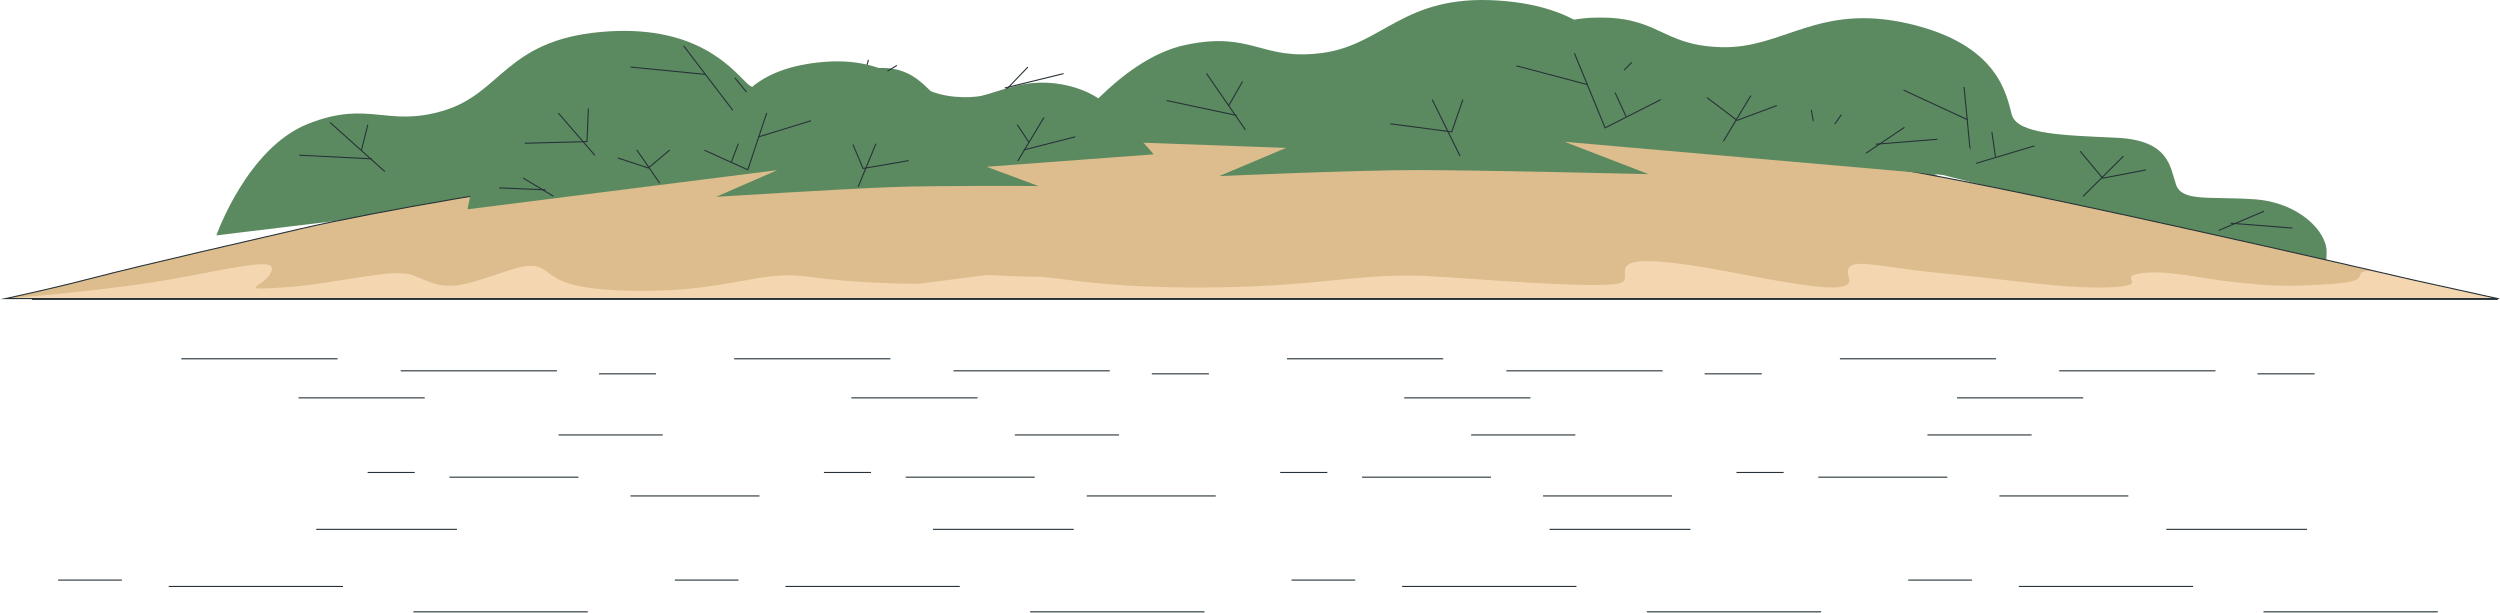 <svg width="2276" height="558" viewBox="0 0 2276 558" fill="none" xmlns="http://www.w3.org/2000/svg">
<path d="M1312.9 82.942C1312.9 82.942 1384.52 19.169 1447.81 16.221C1511.15 13.24 1510.28 41.342 1567 42.95C1623.72 44.557 1654.86 2.522 1737.45 21.48C1820.04 40.438 1826.61 86.693 1831.56 104.412C1836.51 122.164 1877.78 123.169 1926.54 125.379C1975.26 127.59 1975.54 152.108 1981.05 168.051C1986.55 183.994 2011.58 178.635 2052.34 181.415C2093.11 184.229 2118.69 210.924 2118.14 229.681L2117.58 248.404L1758.36 156.63L1823.88 197.292C1823.88 197.292 1676.33 169.759 1619.33 160.548C1562.33 151.371 1441.75 137.571 1441.75 137.571L1508.93 122.03L1312.94 82.909L1312.9 82.942Z" fill="#5C8A60"/>
<path d="M1474.73 100.185L1455.53 44.383" stroke="#263238" stroke-miterlimit="10"/>
<path d="M1466.5 76.27L1485.51 56.743" stroke="#263238" stroke-miterlimit="10"/>
<path d="M1658.37 154.245L1649.02 100.051" stroke="#263238" stroke-miterlimit="10"/>
<path d="M1676.28 104.439L1657.54 131.536L1605.25 115.592" stroke="#263238" stroke-miterlimit="10"/>
<path d="M1852.18 132.775L1794.9 149.924L1788.06 79.151" stroke="#263238" stroke-miterlimit="10"/>
<path d="M1816.65 142.756L1813.41 120.014" stroke="#263238" stroke-miterlimit="10"/>
<path d="M2019.9 209.779L2061.08 192.328" stroke="#263238" stroke-miterlimit="10"/>
<path d="M2030.87 203.214L2087.08 207.635" stroke="#263238" stroke-miterlimit="10"/>
<path d="M1896.42 178.763L1933.24 142.12" stroke="#263238" stroke-miterlimit="10"/>
<path d="M1953.69 154.68L1914.27 162.217L1893.73 137.598" stroke="#263238" stroke-miterlimit="10"/>
<path d="M1791.25 109.027L1733 82.064" stroke="#263238" stroke-miterlimit="10"/>
<path d="M1470.85 86.117L1412.74 62.872" stroke="#263238" stroke-miterlimit="10"/>
<path d="M196.972 214.356C196.972 214.356 224.825 134.707 280.531 112.701C336.237 90.695 351.829 116.452 404.203 100.609C456.578 84.767 460.372 37.138 546.291 29.166C632.209 21.194 665.105 61.12 679.911 75.69C694.716 90.26 732.748 78.604 778.229 65.742C823.71 52.88 838.192 75.053 852.488 87.814C866.739 100.609 886.356 88.082 924.943 78.202C963.53 68.321 1002.26 84.733 1012.67 101.916L1023.08 119.065L643.869 145.324L726.919 162.239C726.919 162.239 577.058 182.235 520.057 191.279C463.009 200.322 345.629 224.572 345.629 224.572L397.541 190.006L197.018 214.289L196.972 214.356Z" fill="#5C8A60"/>
<path d="M350.39 156.221L300.468 111.472" stroke="#263238" stroke-miterlimit="10"/>
<path d="M328.968 137.062L334.89 113.549" stroke="#263238" stroke-miterlimit="10"/>
<path d="M548.369 149.287L508.348 102.965" stroke="#263238" stroke-miterlimit="10"/>
<path d="M535.645 98.644L534.396 128.923L477.672 130.397" stroke="#263238" stroke-miterlimit="10"/>
<path d="M711.692 70.743L669.681 103.735L622.304 41.637" stroke="#263238" stroke-miterlimit="10"/>
<path d="M685.273 90.605L669.079 70.978" stroke="#263238" stroke-miterlimit="10"/>
<path d="M908.56 89.433L935.765 61.063" stroke="#263238" stroke-miterlimit="10"/>
<path d="M914.714 80.122L968.245 67.025" stroke="#263238" stroke-miterlimit="10"/>
<path d="M778.549 98.946L790.625 54.465" stroke="#263238" stroke-miterlimit="10"/>
<path d="M816.488 59.623L785.118 78.481L752.13 62.437" stroke="#263238" stroke-miterlimit="10"/>
<path d="M642.568 67.762L574.046 61.063" stroke="#263238" stroke-miterlimit="10"/>
<path d="M338.638 144.632L272.43 141.282" stroke="#263238" stroke-miterlimit="10"/>
<path d="M2273.95 271.852L2197.84 255.071C2197.84 255.071 1785 158.909 1691.68 148.526C1598.36 138.143 1094.23 78.222 585.98 153.718C469.71 171.001 345.019 191.834 273.675 208.28C235.412 217.122 126.498 242.076 86.986 252.459C55.848 260.665 19.251 268.771 5.093 271.819H2274L2273.95 271.852Z" fill="#DDBD8D"/>
<path d="M2266 270.111L2197.84 255.105C2197.84 255.105 2184.06 251.89 2161.06 246.597C2136.12 246.062 2164.67 255.473 2124.65 258.387C2080.28 261.603 2064.78 259.995 2033.73 256.78C2002.69 253.564 1973.86 245.526 1949.48 248.741C1925.1 251.957 1960.58 259.962 1920.66 261.569C1880.73 263.177 1834.18 255.139 1767.65 248.741C1701.12 242.31 1676.73 231.09 1683.4 253.564C1690.06 276.039 1581.38 245.526 1521.51 239.128C1461.64 232.697 1486.02 250.382 1477.14 256.78C1468.25 263.177 1381.78 256.78 1310.8 251.957C1239.83 247.133 1213.23 259.995 1108.99 261.603C1004.75 263.211 962.643 251.957 944.876 251.957C927.109 251.957 898.285 250.349 898.285 250.349L836.194 258.387C836.194 258.387 780.766 258.387 736.395 251.957C692.025 245.526 665.421 264.785 585.61 264.785C505.798 264.785 505.798 250.349 492.473 243.918C479.148 237.487 459.207 248.741 430.382 256.746C401.558 264.785 392.675 256.746 374.954 250.315C357.234 243.884 306.201 258.354 259.656 261.536C213.065 264.751 239.715 261.536 246.331 248.708C252.993 235.879 235.227 239.061 168.694 251.923C102.162 264.751 5 271.819 5 271.819H2267.24C2266.83 271.216 2266.41 270.646 2265.95 270.077L2266 270.111Z" fill="#F4D6B1"/>
<path d="M2273.95 271.852L2197.84 255.071C2197.84 255.071 1785 158.909 1691.68 148.526C1598.36 138.143 1094.23 78.222 585.98 153.718C469.71 171.001 345.019 191.834 273.675 208.28C235.412 217.122 126.498 242.076 86.986 252.459C55.848 260.665 19.251 268.771 5.093 271.819H2274L2273.95 271.852Z" stroke="#263238" stroke-miterlimit="10"/>
<path d="M967.625 127.236C967.625 127.236 1018.38 53.749 1079.31 40.888C1140.25 28.026 1147.84 55.592 1203.68 48.223C1259.53 40.888 1277.29 -5.067 1363.58 0.46C1449.87 5.987 1470.18 50.065 1480.36 66.611C1490.49 83.157 1531.12 77.631 1579.37 72.138C1627.58 66.611 1635.22 90.526 1645.35 105.197C1655.48 119.901 1678.34 110.723 1718.96 107.039C1759.58 103.355 1792.57 125.427 1797.66 143.782L1802.75 162.171L1424.56 129.112L1500.72 158.52C1500.72 158.52 1348.41 154.835 1290.06 154.835C1231.72 154.835 1109.85 160.362 1109.85 160.362L1170.79 134.638L967.718 127.303L967.625 127.236Z" fill="#5C8A60"/>
<path d="M1133.84 118.238L1098.3 66.791" stroke="#263238" stroke-miterlimit="10"/>
<path d="M1118.61 96.166L1131.29 74.126" stroke="#263238" stroke-miterlimit="10"/>
<path d="M1329.27 142.12L1303.87 90.672" stroke="#263238" stroke-miterlimit="10"/>
<path d="M1331.81 90.672L1321.64 120.08L1265.79 112.712" stroke="#263238" stroke-miterlimit="10"/>
<path d="M1512.03 90.672L1461.27 116.396L1433.33 48.403" stroke="#263238" stroke-miterlimit="10"/>
<path d="M1480.33 105.979L1470.34 84.309" stroke="#263238" stroke-miterlimit="10"/>
<path d="M1698.81 139.44L1733.79 115.927" stroke="#263238" stroke-miterlimit="10"/>
<path d="M1707.55 131.301L1763.77 126.78" stroke="#263238" stroke-miterlimit="10"/>
<path d="M1568.98 128.588L1593.96 87.022" stroke="#263238" stroke-miterlimit="10"/>
<path d="M1617.65 96.065L1581.47 109.597L1553.99 88.83" stroke="#263238" stroke-miterlimit="10"/>
<path d="M1445.4 77.074L1380.44 59.891" stroke="#263238" stroke-miterlimit="10"/>
<path d="M1125.79 105.075L1062.08 91.543" stroke="#263238" stroke-miterlimit="10"/>
<path d="M1050.23 140.512C1050.23 140.512 1008.13 86.82 961.721 78.916C915.314 71.011 911.104 91.912 868.816 87.993C826.527 84.074 810.704 50.111 746.253 56.709C681.803 63.307 668.987 96.969 662.278 109.664C655.569 122.358 624.801 119.377 588.296 116.63C551.838 113.884 547.396 132.004 540.595 143.325C533.793 154.646 516.119 148.417 485.49 146.809C454.815 145.201 431.265 162.685 428.442 176.619L425.62 190.552L707.574 154.915L652.053 179.164C652.053 179.164 766.102 172.064 809.917 170.389C853.732 168.714 945.434 169.384 945.434 169.384L898.334 151.833L1050.28 140.512H1050.23Z" fill="#5C8A60"/>
<path d="M926.559 146.608L950.386 106.984" stroke="#263238" stroke-miterlimit="10"/>
<path d="M936.782 129.626L926.048 113.448" stroke="#263238" stroke-miterlimit="10"/>
<path d="M781.231 170.121L797.471 130.799" stroke="#263238" stroke-miterlimit="10"/>
<path d="M776.513 131.603L785.72 153.374L827.222 146.24" stroke="#263238" stroke-miterlimit="10"/>
<path d="M641.318 136.761L680.784 154.58L698.042 102.797" stroke="#263238" stroke-miterlimit="10"/>
<path d="M665.887 147.345L672.225 130.765" stroke="#263238" stroke-miterlimit="10"/>
<path d="M503.811 178.662L476.282 162.049" stroke="#263238" stroke-miterlimit="10"/>
<path d="M496.825 172.834L454.397 171.025" stroke="#263238" stroke-miterlimit="10"/>
<path d="M600.65 166.839L579.645 136.359" stroke="#263238" stroke-miterlimit="10"/>
<path d="M562.342 143.794L590.241 152.938L609.72 136.56" stroke="#263238" stroke-miterlimit="10"/>
<path d="M690.547 124.636L738.341 109.898" stroke="#263238" stroke-miterlimit="10"/>
<path d="M931.879 136.526L978.887 124.535" stroke="#263238" stroke-miterlimit="10"/>
<path d="M29 272.547H2274" stroke="#263238" stroke-miterlimit="10"/>
<path d="M165.079 326.641H307.322" stroke="#263238" stroke-miterlimit="10"/>
<path d="M507.018 337.593H364.775" stroke="#263238" stroke-miterlimit="10"/>
<path d="M271.778 362.212H386.651" stroke="#263238" stroke-miterlimit="10"/>
<path d="M545.31 340.34H597.269" stroke="#263238" stroke-miterlimit="10"/>
<path d="M668.39 326.641H810.633" stroke="#263238" stroke-miterlimit="10"/>
<path d="M1010.33 337.593H868.086" stroke="#263238" stroke-miterlimit="10"/>
<path d="M775.089 362.212H889.962" stroke="#263238" stroke-miterlimit="10"/>
<path d="M1048.62 340.34H1100.58" stroke="#263238" stroke-miterlimit="10"/>
<path d="M1171.7 326.641H1313.94" stroke="#263238" stroke-miterlimit="10"/>
<path d="M1513.64 337.593H1371.4" stroke="#263238" stroke-miterlimit="10"/>
<path d="M1278.4 362.212H1393.27" stroke="#263238" stroke-miterlimit="10"/>
<path d="M1551.93 340.34H1603.92" stroke="#263238" stroke-miterlimit="10"/>
<path d="M1675.04 326.641H1817.25" stroke="#263238" stroke-miterlimit="10"/>
<path d="M2016.95 337.593H1874.71" stroke="#263238" stroke-miterlimit="10"/>
<path d="M1781.71 362.212H1896.58" stroke="#263238" stroke-miterlimit="10"/>
<path d="M2055.24 340.34H2107.23" stroke="#263238" stroke-miterlimit="10"/>
<path d="M1937.62 451.508H1820.24" stroke="#263238" stroke-miterlimit="10"/>
<path d="M1655.41 434.425H1772.83" stroke="#263238" stroke-miterlimit="10"/>
<path d="M1849.58 395.974H1754.74" stroke="#263238" stroke-miterlimit="10"/>
<path d="M1623.82 430.138H1580.91" stroke="#263238" stroke-miterlimit="10"/>
<path d="M1522.22 451.508H1404.83" stroke="#263238" stroke-miterlimit="10"/>
<path d="M1240.01 434.425H1357.39" stroke="#263238" stroke-miterlimit="10"/>
<path d="M1434.18 395.974H1339.34" stroke="#263238" stroke-miterlimit="10"/>
<path d="M1208.38 430.138H1165.5" stroke="#263238" stroke-miterlimit="10"/>
<path d="M1106.81 451.508H989.392" stroke="#263238" stroke-miterlimit="10"/>
<path d="M824.603 434.425H941.988" stroke="#263238" stroke-miterlimit="10"/>
<path d="M1018.77 395.974H923.932" stroke="#263238" stroke-miterlimit="10"/>
<path d="M792.978 430.138H750.098" stroke="#263238" stroke-miterlimit="10"/>
<path d="M691.404 451.508H573.985" stroke="#263238" stroke-miterlimit="10"/>
<path d="M409.196 434.425H526.582" stroke="#263238" stroke-miterlimit="10"/>
<path d="M603.332 395.974H508.525" stroke="#263238" stroke-miterlimit="10"/>
<path d="M377.572 430.138H334.691" stroke="#263238" stroke-miterlimit="10"/>
<path d="M2219.36 557.015H2060.7" stroke="#263238" stroke-miterlimit="10"/>
<path d="M1837.96 533.904H1996.62" stroke="#263238" stroke-miterlimit="10"/>
<path d="M2100.37 481.92H1972.23" stroke="#263238" stroke-miterlimit="10"/>
<path d="M1795.25 528.109H1737.26" stroke="#263238" stroke-miterlimit="10"/>
<path d="M1657.93 557.015H1499.27" stroke="#263238" stroke-miterlimit="10"/>
<path d="M1276.52 533.904H1435.18" stroke="#263238" stroke-miterlimit="10"/>
<path d="M1538.93 481.92H1410.76" stroke="#263238" stroke-miterlimit="10"/>
<path d="M1233.81 528.109H1175.82" stroke="#263238" stroke-miterlimit="10"/>
<path d="M1096.49 557.015H937.834" stroke="#263238" stroke-miterlimit="10"/>
<path d="M715.056 533.904H873.747" stroke="#263238" stroke-miterlimit="10"/>
<path d="M977.498 481.92H849.325" stroke="#263238" stroke-miterlimit="10"/>
<path d="M672.342 528.109H614.387" stroke="#263238" stroke-miterlimit="10"/>
<path d="M535.058 557.015H376.366" stroke="#263238" stroke-miterlimit="10"/>
<path d="M153.621 533.904H312.279" stroke="#263238" stroke-miterlimit="10"/>
<path d="M416.031 481.92H287.892" stroke="#263238" stroke-miterlimit="10"/>
<path d="M110.908 528.109H52.919" stroke="#263238" stroke-miterlimit="10"/>
</svg>
